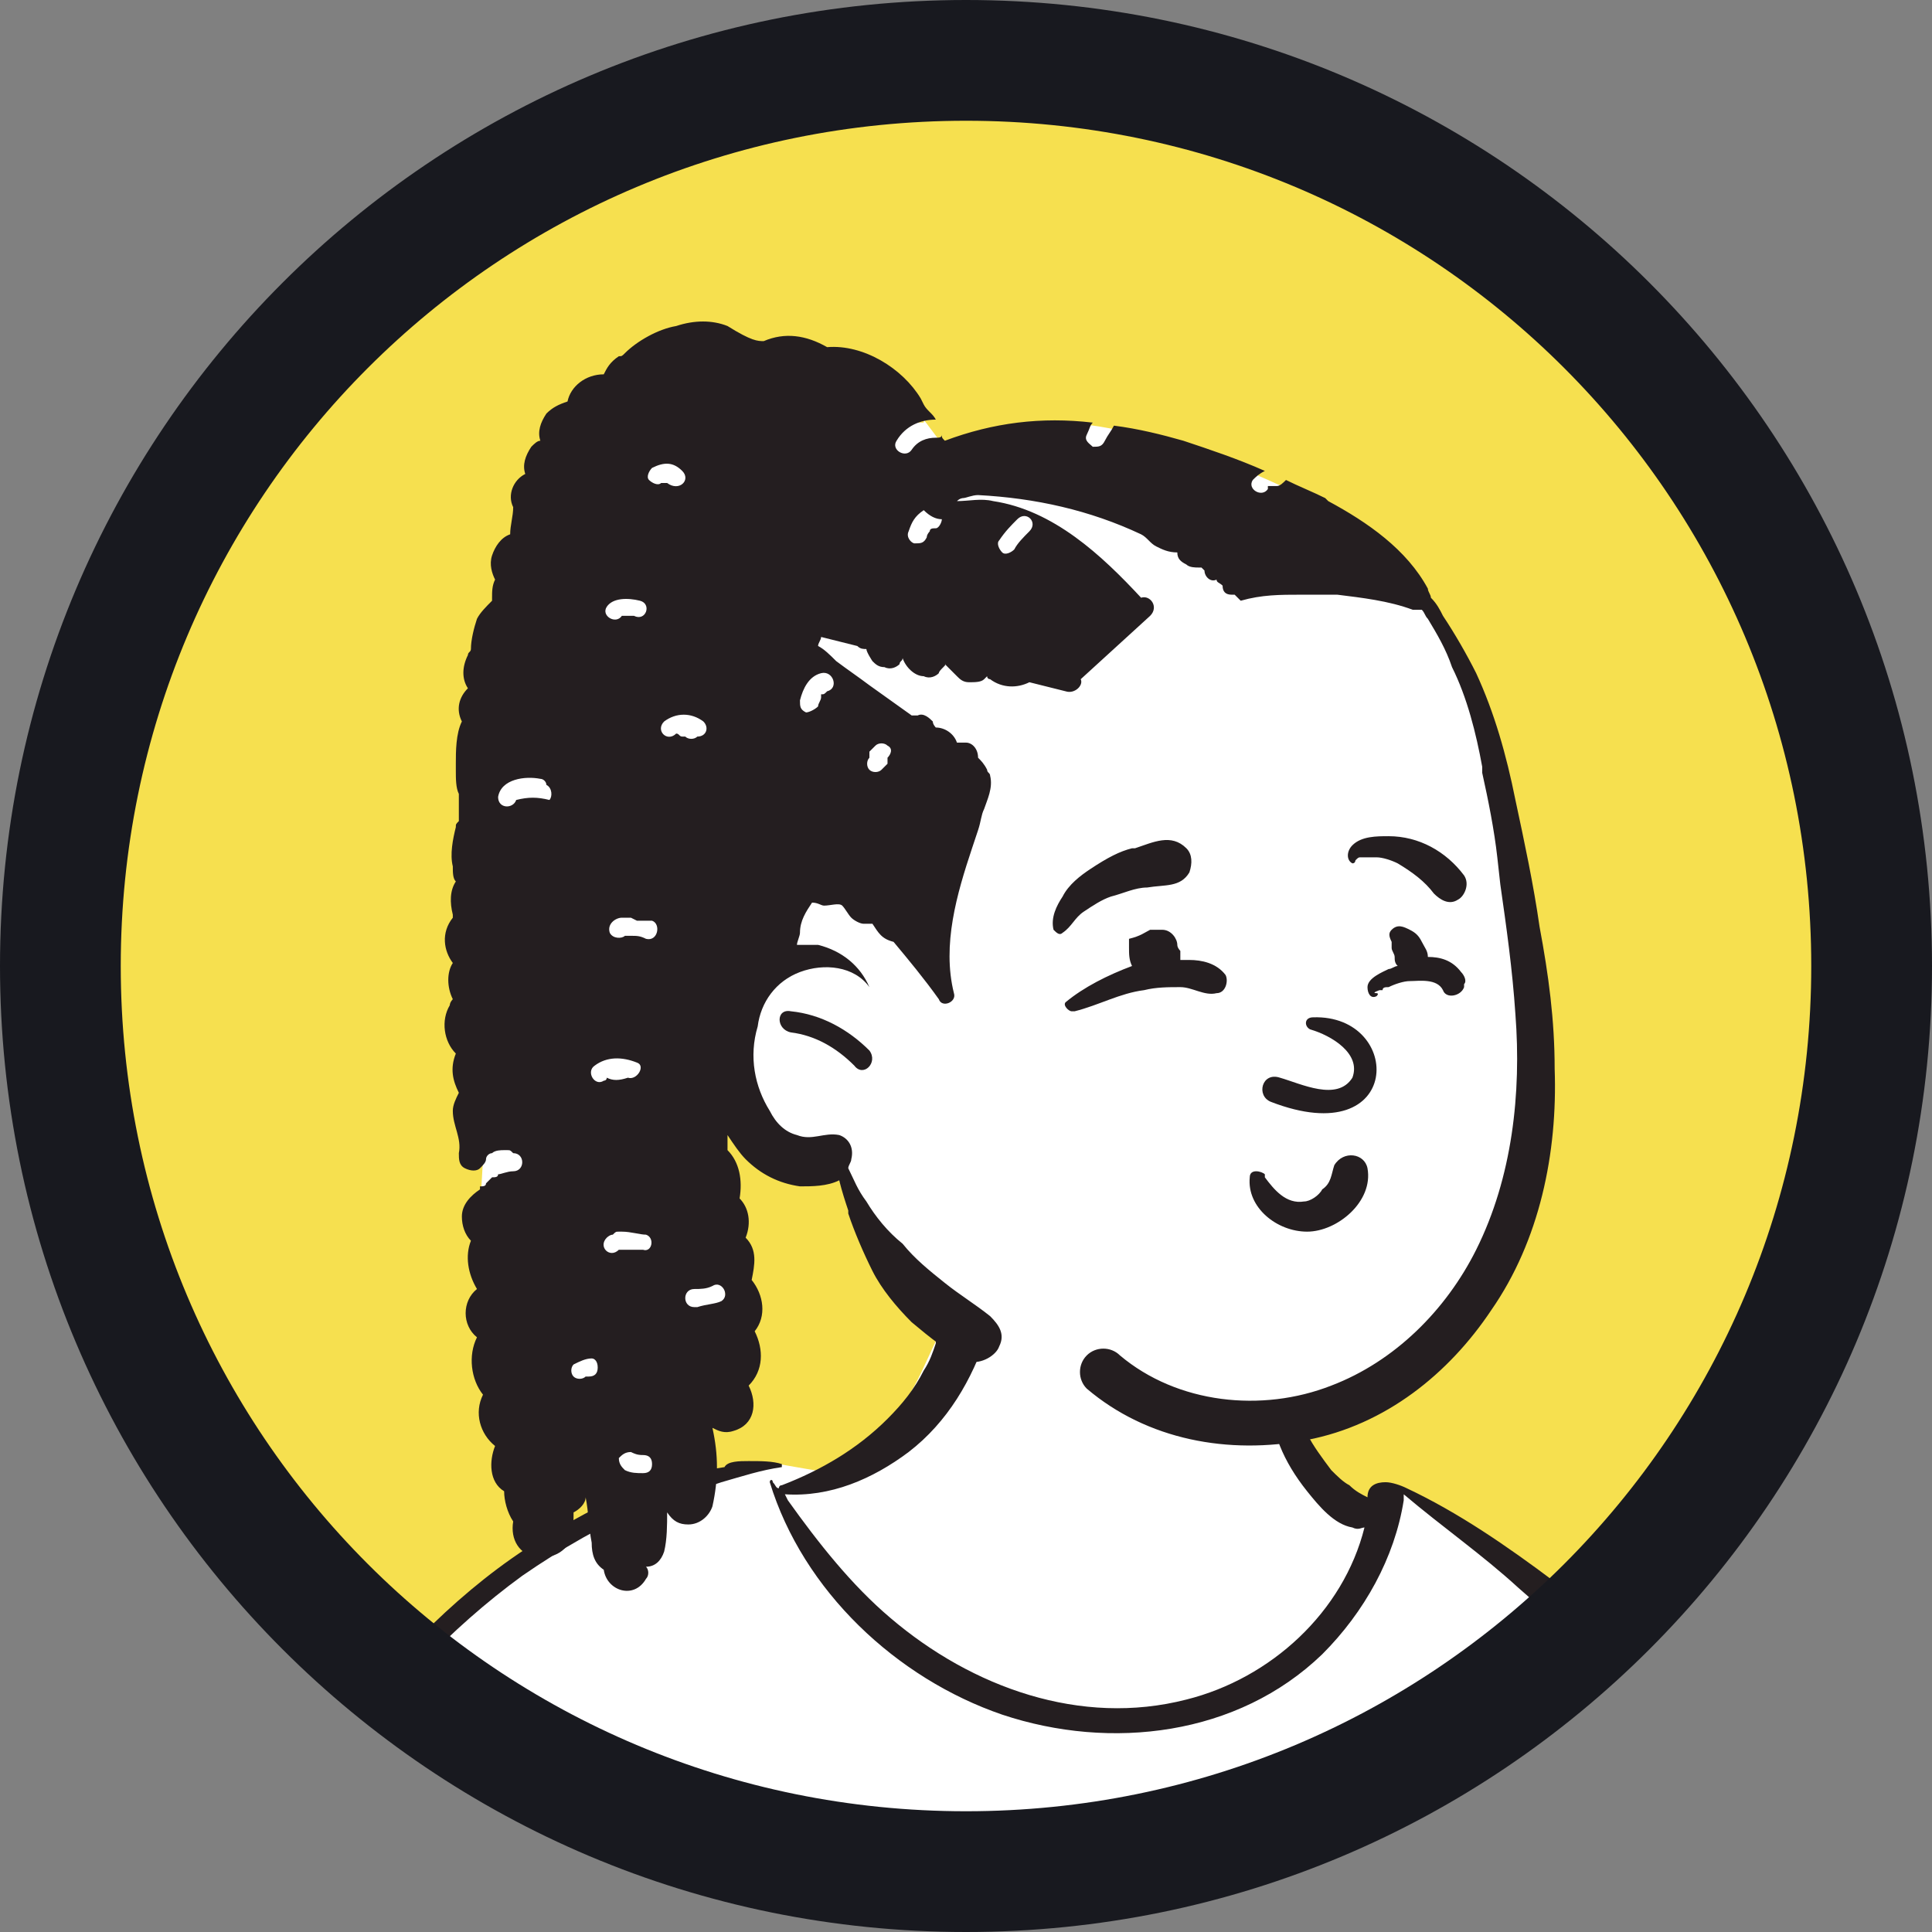 <?xml version="1.0" encoding="utf-8"?>
<!-- Generator: Adobe Illustrator 23.0.1, SVG Export Plug-In . SVG Version: 6.00 Build 0)  -->
<svg version="1.1" id="圖層_1" xmlns="http://www.w3.org/2000/svg" xmlns:xlink="http://www.w3.org/1999/xlink" x="0px" y="0px"
	 viewBox="0 0 64 64" style="enable-background:new 0 0 64 64;" xml:space="preserve">
<rect x="0" y="0" width="64" height="64" fill="#808080" stroke="none"/>
<style type="text/css">
	.st0{clip-path:url(#SVGID_2_);}
	.st1{fill:#F6E04F;}
	.st2{fill-rule:evenodd;clip-rule:evenodd;fill:#FFFFFF;}
	.st3{fill-rule:evenodd;clip-rule:evenodd;fill:#241E20;}
	.st4{fill:#18191F;}
</style>
<g>
	<defs>
		<circle id="SVGID_1_" cx="32" cy="32" r="30"/>
	</defs>
	<clipPath id="SVGID_2_">
		<use xlink:href="#SVGID_1_"  style="overflow:visible;"/>
	</clipPath>
	<g class="st0">
		<path class="st1" d="M2,32C2,15.4,15.4,2,32,2s30,13.4,30,30S48.6,62,32,62S2,48.6,2,32z"/>
		<path class="st2" d="M60.1,84.9c-0.3-1.7-0.6-3.4-0.8-5.1c-0.1-0.8-0.2-1.6-0.3-2.4c-0.1-0.6-0.2-1.2,0.2-1.6c0.5-0.6,1-1.1,1.1-2
			c0.1-0.8-0.2-1.7-0.4-2.4c-0.4-1.6-0.8-3.2-1.3-4.8c-0.5-1.6-1-3.2-1.6-4.8c-0.5-1.5-1-3-1.7-4.4c-1.3-2.7-3.4-4.7-6.1-6.1
			c-0.7-0.3-2-1.5-2.7-1.8c-0.6-0.2-0.6,0.5-1.3,0.2c-0.5-0.2-1-0.5-1.2-1c-0.3-0.5-1.1-1.3-1.2-1.9c-0.2-1.3,0-2.4-0.9-3.4
			c-0.8-0.9-1.9-1.5-3.1-1.8c-2.5-0.7-5.9-0.2-7.4,2.1c-0.7,1.1-1,2.5-2,3.4c-0.9,0.8-0.7,1.3-1.8,1.7c-0.1,0-1.8-0.3-1.8-0.3
			c-1.2-0.3-2.4,0.5-3.5,0.9c-1.7,0.6-3.2,1.4-4.7,2.4c-3,2-5.5,4.5-7.6,7.4c-2.1,2.9-3.8,6.1-4.9,9.5c-0.3,0.8-0.5,1.7-0.8,2.5
			c-0.1,0.5-0.3,1-0.1,1.4c0.1,0.4,0.4,0.7,0.7,0.9c0.4,0.3,1.3,0.5,1.3,1.2c0,0.5-0.2,1-0.3,1.5c-0.1,0.6-0.2,1.2-0.3,1.7
			c-0.4,2.6-0.6,5.3-0.8,7.9c-0.1,2.6-0.2,5.3,0,7.9c0,0.2,0.1,0.3,0.1,0.5c-0.1,0-0.1,0.2,0,0.2c0.1,0,0.1,0,0.2,0
			c0.1,0.1,0.3,0.2,0.5,0.2c0.1,0,0.3,0,0.4,0c1.4,0.3,2.9,0.6,4.3,0.8c1.8,0.3,3.5,0.5,5.3,0.6c3.7,0.4,7.3,0.2,11,0
			c3.7-0.2,7.3-0.2,11-0.1c3.7,0.1,7.3,0.3,11,0.3c4.1,0.1,8.2,0,12.3-0.4c0.6,0,0.9-0.5,0.8-1C61.5,91.6,60.7,88.3,60.1,84.9z"/>
		<path class="st3" d="M24.8,48.4c0.4,0,0.8,0,1.1,0.1c0,0,0,0.1,0,0.1c-0.7,0.1-1.3,0.3-2,0.5l-0.3,0.1c-0.7,0.2-1.5,0.5-2.2,0.7
			c-1.4,0.6-2.8,1.4-4.1,2.3C12.5,55.7,9,61.1,6.8,66.6c-0.6,1.5-1.1,3-1.5,4.6C5.2,71.6,5.1,72,5,72.3c0,0.1-0.1,0.4-0.1,0.5
			C4.9,73,5.2,73,5.3,73.1l0.3,0.2c0.7,0.3,1.8,0.9,1.9,1l0.2,0.1c2.8,1.4,5.8,2.6,9,2.6l0-0.3c0.1-1.5,0.3-3,0.7-4.5
			c0-0.1,0.1-0.1,0.1,0c0.2,1.7,0.2,3.5,0.1,5.2c-0.1,3.1-0.3,6.1-0.5,9.2c-0.1,1.5-0.2,3.1-0.3,4.6c-0.1,1.5-0.1,3.1-0.3,4.6
			c0,0.3-0.4,0.5-0.7,0.5c-0.3,0-0.6-0.3-0.6-0.7c0-0.9,0.1-1.8,0.2-2.7c0.1-0.8,0.1-1.7,0.2-2.5c0.2-3.1,0.5-6.1,0.8-9.2
			c0.1-1.1,0.2-2.2,0.3-3.3c-3.4-0.1-6.5-1.4-9.5-2.8c0,1-0.1,2-0.3,3c-0.3,2.7-0.5,5.5-0.7,8.2c-0.1,1.4-0.2,2.8-0.2,4.2
			c0,0.7-0.1,1.4-0.1,2.1c0,0.2,0,0.5,0,0.7l0,0.5c0,0.3,0,0.6-0.3,0.9c-0.3,0.2-0.7,0.3-0.9,0c-0.4-0.3-0.3-0.8-0.3-1.3
			c0-0.4,0-0.8,0-1.2c0-0.8,0.1-1.6,0.1-2.3c0.1-2.7,0.4-5.5,0.8-8.2l0.1-1c0.3-1.9,0.6-3.9,1.2-5.8c-0.2-0.1-0.5-0.2-0.7-0.3
			c-0.4-0.2-0.8-0.4-1.2-0.6c-0.3-0.2-0.6-0.4-0.7-0.8c-0.1-0.4,0.1-0.9,0.2-1.3l0,0c0.1-0.4,0.2-0.8,0.3-1.2c0.5-1.6,1-3.2,1.7-4.8
			c1.3-3.1,3-6.1,5.1-8.7c1.9-2.4,4-4.6,6.6-6.2c1.3-0.8,2.6-1.5,4-1.9c0.7-0.2,1.4-0.4,2.1-0.5C24.1,48.4,24.5,48.4,24.8,48.4z
			 M31.6,43.5c0.5-0.5,1.3,0,1.1,0.7c-0.5,1.5-1.3,2.9-2.6,3.9c-1.2,0.9-2.6,1.5-4.1,1.4c0,0,0,0,0,0l0.1,0.2c1,1.4,2.1,2.8,3.4,3.9
			c2.7,2.3,6.3,3.6,9.8,2.7c2.8-0.7,5.2-2.9,5.9-5.7c-0.1,0-0.2,0.1-0.4,0c-0.6-0.1-1.1-0.7-1.5-1.2c-0.4-0.5-0.7-1-0.9-1.5
			c-0.4-1-0.6-2.4,0-3.4c0.1-0.1,0.2-0.1,0.2,0.1l0,0.2c0.1,0.9,0.2,1.9,0.7,2.7c0.2,0.4,0.5,0.8,0.8,1.2c0.2,0.2,0.4,0.4,0.6,0.5
			c0.2,0.2,0.4,0.3,0.6,0.4l0,0l0,0c0-0.4,0.3-0.5,0.6-0.5c0.2,0,0.5,0.1,0.7,0.2l0,0c1.7,0.8,3.3,1.9,4.9,3.1
			c3.1,2.5,5.5,5.8,6.6,9.6c0.6,1.9,0.9,3.8,1.2,5.8l0.2,1.2c0.3,1.8,0.7,3.6,1.4,5.3c0.2,0.4,0,0.8-0.4,1c-0.6,0.2-1.1,0.4-1.7,0.6
			c0.3,1.2,0.4,2.4,0.7,3.6c0.4,2.5,1,5.1,1.4,7.6c0.2,1.3,0.5,2.6,0.7,3.9c0.1,0.6,0.2,1.3,0.3,1.9c0.1,0.3,0.1,0.7,0.2,1l0,0.1
			c0,0.2,0.1,0.4,0,0.5c-0.1,0.2-0.2,0.3-0.4,0.5c-0.1,0.1-0.3,0.1-0.4,0.1l0,0c-0.3-0.1-0.5-0.2-0.5-0.5c-0.1-0.2-0.1-0.4-0.1-0.6
			c-0.1-0.4-0.1-0.7-0.2-1.1c-0.1-0.7-0.3-1.4-0.4-2.2L60,90c-0.4-2.3-0.8-4.7-1-7c-0.1-1-0.2-2.1-0.3-3.1L58.7,79
			c-0.1-1-0.2-2-0.2-3l-0.3,0.1l-1.6,0.6c-0.4,0.1-0.9,0.4-1.4,0.4c-0.2,0-0.4-0.1-0.5-0.2c0.2,2.1,0.4,4.3,0.6,6.4
			c0.2,1.9,0.5,3.9,0.9,5.8c0.2,1,0.3,1.9,0.5,2.9c0.1,0.5,0.2,0.9,0.3,1.4c0,0.2,0.1,0.5,0.1,0.7c0,0.3,0,0.4-0.2,0.7
			c-0.1,0.2-0.4,0.3-0.6,0.2c-0.3-0.2-0.4-0.3-0.5-0.6c-0.1-0.3-0.1-0.6-0.2-0.9c-0.1-0.5-0.2-1-0.3-1.6c-0.2-1.1-0.4-2.2-0.5-3.3
			c-0.6-3.9-1-7.8-1.1-11.7c-0.1-1.9-0.1-3.9-0.1-5.8c0-1,0-2,0.1-3c0.1-1,0.2-2,0.4-3c0,0,0.1,0,0.1,0c0.1,1.1,0.2,2.2,0.2,3.3
			c0,1.1,0.1,2.1,0.1,3.2c0,1.4,0.1,2.8,0.2,4.2c0.2-0.2,0.4-0.3,0.6-0.2c0.3-0.1,0.7-0.3,1.1-0.4l1.2-0.4c0.7-0.2,1.3-0.4,2-0.6
			c-0.6-2-1-4-1.3-6L58,67.2c-0.3-1.8-0.6-3.6-1.2-5.4c-0.6-1.8-1.4-3.5-2.6-5.1c-1.1-1.5-2.5-2.9-3.9-4.1c-1.2-1.1-2.5-2-3.8-3.1
			c0,0.1,0,0.1,0,0.2c-0.3,1.9-1.3,3.7-2.7,5.1c-2.8,2.7-7,3.2-10.6,2c-3.5-1.2-6.6-4.1-7.7-7.7c0-0.1,0.1-0.1,0.1,0
			c0.1,0.1,0.1,0.2,0.2,0.2c0,0,0-0.1,0.1-0.1c1.3-0.5,2.5-1.2,3.5-2.2c0.5-0.5,0.9-1,1.2-1.6c0.2-0.3,0.3-0.6,0.4-0.9l0-0.1
			C31.2,44.2,31.3,43.8,31.6,43.5z"/>
		<path class="st2" d="M30.6,13.9l0.6,0.8c-0.4,0.3-0.7,0.5-1,0.8l0,0c1.5-1,3.1-1.5,4.8-1.5c3.4,0,10.2,2.9,11.8,5
			c0.8,1,2.2,4.2,2.9,7.7c0.6,2.8,1.5,10.7,0.6,13.6c-1.1,3.8-4.9,7.3-8.7,7.3c-3.9,0-9.8-2.8-14.1-8.9c-0.2-0.3-2.4-0.6-4-1.6
			l0.4,4.6l0.3,2.7l-0.1,0.2c-1.1,3.1-2,4.7-2.7,4.8c-0.7,0.1-2.1-1-4.2-3.4l-0.3-1.1c-0.7-2.9-1-4.4-1-4.6l0,0c0-0.5,0.2-3.2,0.2-4
			l0-11.1c2.3-7.5,4.4-11.2,6.4-11.2H30.6z"/>
		<path class="st3" d="M25.3,11.3c0.7-0.3,1.4-0.2,2.1,0.2c1.2-0.1,2.5,0.7,3.1,1.7c0,0,0,0,0,0l0.1,0.2c0.1,0.2,0.3,0.3,0.4,0.5
			c-0.5,0-1,0.2-1.3,0.7c-0.2,0.3,0.3,0.6,0.5,0.3l0,0c0.2-0.3,0.5-0.4,0.8-0.4c0.1,0,0.2,0,0.2-0.1c0,0.1,0,0.1,0.1,0.2
			c1.6-0.6,3.2-0.8,4.9-0.6c-0.1,0.1-0.1,0.2-0.2,0.4c-0.1,0.2,0.1,0.3,0.2,0.4c0.2,0,0.3,0,0.4-0.2l0,0c0.1-0.2,0.2-0.3,0.3-0.5
			c0.8,0.1,1.6,0.3,2.3,0.5c0.9,0.3,1.8,0.6,2.7,1c-0.2,0.1-0.3,0.2-0.4,0.3c-0.2,0.3,0.3,0.6,0.5,0.3l0,0c0,0,0-0.1,0-0.1l0,0l0,0
			l0,0l0,0c0,0,0,0,0.1,0c0.1,0,0.1,0,0.2,0c0.1,0,0.2-0.1,0.3-0.2c0.4,0.2,0.9,0.4,1.3,0.6l0.1,0.1c1.3,0.7,2.6,1.6,3.3,2.9
			c0,0.1,0.1,0.2,0.1,0.3c0.2,0.2,0.3,0.4,0.4,0.6c0.4,0.6,0.8,1.3,1.1,1.9c0.6,1.3,1,2.7,1.3,4.2c0.3,1.4,0.6,2.8,0.8,4.2
			c0.3,1.6,0.5,3.1,0.5,4.7c0.1,2.8-0.5,5.7-2.1,8c-1.4,2.1-3.5,3.8-6.1,4.3c-2.6,0.5-5.3,0-7.3-1.7c-0.3-0.3-0.3-0.8,0-1.1
			c0.3-0.3,0.8-0.3,1.1,0c1.9,1.6,4.7,1.9,7,1c2.1-0.8,3.8-2.5,4.8-4.5c1.2-2.4,1.5-5.2,1.3-7.8c-0.1-1.5-0.3-2.9-0.5-4.3l-0.1-0.9
			c-0.1-0.9-0.3-1.9-0.5-2.8l0-0.2c-0.2-1.1-0.5-2.3-1-3.3c-0.2-0.6-0.5-1.1-0.8-1.6c-0.1-0.1-0.1-0.2-0.2-0.3c-0.1,0-0.2,0-0.3,0
			c-0.8-0.3-1.7-0.4-2.5-0.5c-0.4,0-0.8,0-1.2,0c-0.7,0-1.3,0-2,0.2c-0.1-0.1-0.1-0.1-0.2-0.2c0,0,0,0-0.1,0c-0.2,0-0.3-0.1-0.3-0.3
			c0,0,0,0,0,0c-0.1-0.1-0.2-0.1-0.2-0.2c-0.2,0.1-0.4-0.1-0.4-0.3c0,0-0.1-0.1-0.1-0.1c0,0-0.1,0-0.1,0c-0.1,0-0.3,0-0.4-0.1
			c-0.2-0.1-0.3-0.2-0.3-0.4c-0.3,0-0.5-0.1-0.7-0.2c-0.2-0.1-0.3-0.3-0.5-0.4c-1.7-0.8-3.5-1.2-5.4-1.3c-0.2,0-0.4,0.1-0.5,0.1
			c0,0-0.1,0-0.2,0.1c0.4,0,0.8-0.1,1.2,0c2,0.3,3.6,1.8,4.9,3.2c0.3-0.1,0.6,0.3,0.3,0.6l-2.3,2.1c0.1,0.2-0.2,0.5-0.5,0.4
			c-0.4-0.1-0.8-0.2-1.2-0.3c-0.4,0.2-0.9,0.2-1.3-0.1c0,0-0.1,0-0.1-0.1c0,0-0.1,0.1-0.1,0.1c-0.1,0.1-0.3,0.1-0.5,0.1
			c-0.2,0-0.3-0.1-0.4-0.2c-0.1-0.1-0.3-0.3-0.4-0.4l0,0c0.1,0-0.2,0.2-0.2,0.3c-0.1,0.1-0.3,0.2-0.5,0.1c-0.3,0-0.6-0.3-0.7-0.6
			l0,0l0,0l0,0c0,0,0,0,0,0c0,0.1-0.1,0.1-0.1,0.2c-0.1,0.1-0.3,0.2-0.5,0.1c-0.2,0-0.3-0.1-0.4-0.2l0,0c0,0-0.2-0.3-0.2-0.4l0,0
			l0,0c-0.1,0-0.2,0-0.3-0.1c-0.4-0.1-0.8-0.2-1.2-0.3c0,0.1-0.1,0.2-0.1,0.3c0.2,0.1,0.4,0.3,0.6,0.5c0.4,0.3,0.7,0.5,1.1,0.8
			l1.4,1l0.2,0c0.2-0.1,0.4,0.1,0.5,0.2l0,0c0,0.1,0.1,0.2,0.1,0.2c0.3,0,0.6,0.2,0.7,0.5c0.1,0,0.2,0,0.3,0c0.2,0,0.4,0.2,0.4,0.5
			l0,0l0,0c0.1,0.1,0.2,0.2,0.3,0.4c0,0.1,0.1,0.1,0.1,0.2c0.1,0.4-0.1,0.8-0.2,1.1l0,0c-0.1,0.2-0.1,0.4-0.2,0.7l-0.2,0.6
			c-0.5,1.5-1,3.2-0.6,4.8c0.1,0.3-0.4,0.5-0.5,0.2c-0.5-0.7-1-1.3-1.5-1.9l0,0c-0.4-0.1-0.5-0.3-0.7-0.6c-0.1,0-0.2,0-0.3,0
			c-0.1,0-0.3-0.1-0.4-0.2c-0.1-0.1-0.2-0.3-0.3-0.4c-0.1-0.1-0.4,0-0.6,0c-0.1,0-0.2-0.1-0.4-0.1c-0.2,0.3-0.4,0.6-0.4,1
			c0,0.1-0.1,0.3-0.1,0.4c0.2,0,0.4,0,0.7,0c0.8,0.2,1.4,0.7,1.7,1.4c0,0,0,0.1,0,0c-0.5-0.7-1.5-0.8-2.3-0.5
			c-0.8,0.3-1.3,1-1.4,1.8C24.8,35,25,36,25.5,36.8c0.2,0.4,0.5,0.7,0.9,0.8c0.5,0.2,0.9-0.1,1.4,0c0.3,0.1,0.5,0.4,0.4,0.8
			c0,0.1-0.1,0.2-0.1,0.3c0.2,0.4,0.3,0.7,0.6,1.1c0.3,0.5,0.7,1,1.2,1.4c0.4,0.5,0.9,0.9,1.4,1.3c0.5,0.4,1,0.7,1.5,1.1
			c0.3,0.3,0.5,0.6,0.3,1c-0.1,0.3-0.6,0.6-1,0.5c-0.7-0.3-1.3-0.8-1.9-1.3c-0.5-0.5-1-1.1-1.3-1.7c-0.3-0.6-0.6-1.3-0.8-1.9l0-0.1
			c-0.1-0.3-0.2-0.6-0.3-1c-0.4,0.2-0.9,0.2-1.3,0.2c-0.7-0.1-1.3-0.4-1.8-0.9c-0.2-0.2-0.4-0.5-0.6-0.8c0,0.2,0,0.3,0,0.5
			c0.4,0.4,0.5,1,0.4,1.6c0.3,0.3,0.4,0.8,0.2,1.3c0.4,0.4,0.3,0.9,0.2,1.4c0.4,0.5,0.5,1.2,0.1,1.7l0,0c0.3,0.6,0.3,1.3-0.2,1.8
			c0.3,0.6,0.2,1.3-0.5,1.5c-0.3,0.1-0.5,0-0.7-0.1c0.2,0.9,0.2,1.7,0,2.6c-0.1,0.3-0.4,0.6-0.8,0.6c-0.3,0-0.5-0.1-0.7-0.4
			c0,0.4,0,0.9-0.1,1.3c-0.1,0.3-0.3,0.5-0.6,0.5c0.1,0.1,0.1,0.3,0,0.4c-0.4,0.7-1.3,0.4-1.4-0.3c-0.3-0.2-0.4-0.5-0.4-0.9
			c-0.1-0.5-0.1-1-0.2-1.5l0,0l0,0l0,0c0,0.2-0.2,0.4-0.4,0.5c0,0.4,0,0.9-0.3,1.2c-0.2,0.2-0.5,0.3-0.8,0.3c0,0,0,0-0.1,0
			c-0.6-0.1-0.9-0.6-0.8-1.2c-0.2-0.3-0.3-0.7-0.3-1c-0.5-0.3-0.5-1-0.3-1.5c-0.5-0.4-0.7-1.1-0.4-1.7c-0.4-0.5-0.5-1.3-0.2-1.9
			c-0.5-0.4-0.5-1.2,0-1.6c-0.3-0.5-0.4-1.1-0.2-1.6c-0.2-0.2-0.3-0.5-0.3-0.8c0-0.4,0.3-0.7,0.6-0.9l0-0.1c0.1,0,0.2,0,0.2-0.1
			c0.1-0.1,0.1-0.1,0.2-0.2c0.1,0,0.2,0,0.2-0.1c0.1,0,0.3-0.1,0.5-0.1c0.4,0,0.4-0.6,0-0.6c-0.1-0.1-0.1-0.1-0.2-0.1l-0.1,0
			c-0.1,0-0.3,0-0.4,0.1c-0.1,0-0.2,0.1-0.2,0.2c0,0.1-0.1,0.2-0.2,0.3c-0.1,0.1-0.3,0.1-0.5,0c-0.2-0.1-0.2-0.3-0.2-0.5
			c0.1-0.5-0.2-0.9-0.2-1.4c0-0.2,0.1-0.4,0.2-0.6c-0.2-0.4-0.3-0.8-0.1-1.3c-0.4-0.4-0.5-1.1-0.2-1.6c0,0,0,0,0,0
			c0-0.1,0.1-0.2,0.1-0.2c-0.2-0.4-0.2-0.9,0-1.2c-0.3-0.4-0.4-1,0-1.5c0,0,0-0.1,0-0.1c-0.1-0.4-0.1-0.8,0.1-1.1
			c-0.1-0.1-0.1-0.3-0.1-0.5c-0.1-0.4,0-0.9,0.1-1.3c0-0.1,0-0.1,0.1-0.2c0-0.3,0-0.6,0-0.9c-0.1-0.2-0.1-0.5-0.1-0.8l0-0.2
			c0-0.4,0-1,0.2-1.4c-0.2-0.4-0.1-0.8,0.2-1.1c-0.2-0.3-0.2-0.7,0-1.1c0-0.1,0.1-0.1,0.1-0.2c0-0.3,0.1-0.7,0.2-1
			c0.1-0.2,0.3-0.4,0.5-0.6c0,0,0-0.1,0-0.1c0-0.2,0-0.4,0.1-0.6c-0.1-0.2-0.2-0.5-0.1-0.8c0.1-0.3,0.3-0.6,0.6-0.7
			c0-0.3,0.1-0.6,0.1-0.9c-0.2-0.4,0-0.9,0.4-1.1c-0.1-0.3,0-0.6,0.2-0.9c0.1-0.1,0.2-0.2,0.3-0.2c-0.1-0.3,0-0.6,0.2-0.9
			c0.2-0.2,0.4-0.3,0.7-0.4c0.1-0.5,0.6-0.9,1.2-0.9c0.1-0.2,0.2-0.4,0.5-0.6c0.1,0,0.1,0,0.2-0.1c0.4-0.4,1.1-0.8,1.7-0.9
			c0.6-0.2,1.2-0.2,1.7,0l0,0l0,0C24.9,11.3,25.1,11.3,25.3,11.3z M20.9,48.1c-0.2,0-0.3,0.1-0.4,0.2c0,0.2,0.1,0.3,0.2,0.4
			c0.2,0.1,0.4,0.1,0.6,0.1c0.2,0,0.3-0.1,0.3-0.3c0-0.2-0.1-0.3-0.3-0.3C21.2,48.2,21.1,48.2,20.9,48.1z M19.6,45
			c-0.2,0-0.4,0.1-0.6,0.2c-0.1,0.1-0.1,0.3,0,0.4c0.1,0.1,0.3,0.1,0.4,0l0,0c0,0,0,0,0,0c0,0,0,0,0,0l0,0c0,0,0,0,0,0l0,0l0,0l0,0
			c0,0,0.1,0,0.1,0c0.2,0,0.3-0.1,0.3-0.3C19.8,45.1,19.7,45,19.6,45z M23.9,43.1c0.3-0.2,0-0.7-0.3-0.5l0,0
			c-0.2,0.1-0.4,0.1-0.6,0.1c-0.4,0-0.4,0.6,0,0.6l0.1,0C23.4,43.2,23.7,43.2,23.9,43.1z M21.4,40.9c-0.2,0-0.5-0.1-0.8-0.1l0,0
			h-0.1c-0.1,0-0.1,0-0.2,0.1c-0.1,0-0.2,0.1-0.2,0.1c-0.3,0.3,0.1,0.7,0.4,0.4c0,0,0,0,0.1,0l0,0h0.3c0,0,0.1,0,0.1,0
			c0.1,0,0.2,0,0.3,0C21.6,41.5,21.7,41,21.4,40.9z M21.1,35.2c-0.5-0.2-1-0.2-1.4,0.1c-0.3,0.2,0,0.7,0.3,0.5l0,0
			c0,0,0.1,0,0.1-0.1c0.2,0.1,0.4,0.1,0.7,0l0,0l0,0C21.1,35.8,21.4,35.3,21.1,35.2z M26.2,34.2c-0.5-0.1-0.5-0.8,0-0.7
			c1,0.1,1.9,0.6,2.6,1.3c0.3,0.4-0.2,0.9-0.5,0.5l0,0C27.7,34.7,27,34.3,26.2,34.2z M20.9,30.4c-0.1,0-0.2,0-0.3,0
			c-0.2,0-0.5,0.2-0.4,0.5c0.1,0.2,0.4,0.2,0.5,0.1c0.1,0,0.1,0,0.2,0c0.2,0,0.3,0,0.5,0.1c0.4,0.1,0.5-0.5,0.2-0.6l-0.2,0
			c-0.1,0-0.1,0-0.2,0c0,0-0.1,0-0.1,0L20.9,30.4L20.9,30.4z M17.9,25.8L17.9,25.8c-0.5-0.1-1.3,0-1.4,0.6c0,0.4,0.5,0.4,0.6,0.1
			c0.4-0.1,0.7-0.1,1.1,0c0.1-0.1,0.1-0.4-0.1-0.5C18.1,25.9,18,25.8,17.9,25.8z M29.4,24.7c-0.1-0.1-0.3-0.1-0.4,0
			c-0.1,0.1-0.1,0.1-0.2,0.2l0,0.1c0,0,0,0,0,0c0,0,0,0,0,0.1l0,0c0,0,0,0,0,0c-0.1,0.1-0.1,0.3,0,0.4c0.1,0.1,0.3,0.1,0.4,0
			c0.1-0.1,0.1-0.1,0.2-0.2l0-0.1c0,0,0,0,0,0c0,0,0,0,0-0.1l0,0c0,0,0,0,0,0C29.5,25,29.6,24.8,29.4,24.7z M23.3,23.9
			c-0.4-0.3-0.9-0.3-1.3,0c-0.3,0.3,0.1,0.7,0.4,0.4l0,0c0,0,0,0,0,0c0.1,0,0.1,0.1,0.2,0.1c0,0,0,0,0.1,0l0,0l0,0l0,0l0,0
			c0,0,0.1,0,0,0c0,0,0,0,0,0l0,0c0.1,0.1,0.3,0.1,0.4,0C23.4,24.4,23.5,24.1,23.3,23.9z M27.4,22.9L27.4,22.9
			c0.4-0.1,0.2-0.7-0.2-0.6c-0.4,0.1-0.6,0.5-0.7,0.9c0,0.2,0,0.3,0.2,0.4c0.1,0,0.3-0.1,0.4-0.2c0-0.1,0.1-0.2,0.1-0.3l0-0.1
			C27.3,23,27.3,23,27.4,22.9C27.4,23,27.4,22.9,27.4,22.9z M21.2,19.9L21.2,19.9c-0.4-0.1-0.9-0.1-1.1,0.2
			c-0.2,0.3,0.3,0.6,0.5,0.3c0,0,0,0,0,0l0,0l0.1,0c0.1,0,0.2,0,0.3,0C21.4,20.6,21.6,20,21.2,19.9z M34.1,17.6
			c0.3-0.3-0.1-0.7-0.4-0.4c-0.2,0.2-0.4,0.4-0.6,0.7c-0.1,0.1,0,0.3,0.1,0.4c0.1,0.1,0.3,0,0.4-0.1C33.7,18,33.9,17.8,34.1,17.6z
			 M30.6,16.9c-0.3,0.2-0.4,0.4-0.5,0.7C30,17.8,30.2,18,30.3,18c0.2,0,0.3,0,0.4-0.2l0,0c0-0.1,0.1-0.2,0.1-0.2
			c0-0.1,0.1-0.1,0.2-0.1c0.1,0,0.2-0.2,0.2-0.3C31,17.2,30.8,17.1,30.6,16.9z M22.6,15.6c-0.3-0.3-0.6-0.3-1-0.1
			c-0.1,0.1-0.2,0.3-0.1,0.4c0.1,0.1,0.3,0.2,0.4,0.1c0,0,0,0,0.1,0c0,0,0.1,0,0.1,0l0,0c0,0,0,0,0,0c0,0,0,0,0,0l0,0c0,0,0,0,0,0
			l0,0C22.5,16.3,22.9,15.9,22.6,15.6z"/>
		<path class="st3" d="M44.2,38.6c0.3-0.5,1-0.4,1.1,0.1c0.2,1.1-1,2.1-2,2.1c-1,0-2-0.8-1.9-1.8c0-0.3,0.4-0.2,0.5-0.1l0,0.1
			c0.3,0.4,0.7,0.9,1.3,0.8c0.2,0,0.5-0.2,0.6-0.4C44.1,39.2,44.1,38.9,44.2,38.6z M38.1,30.8c0.1,0,0.3,0,0.4,0
			c0.3,0,0.5,0.3,0.5,0.5c0,0,0,0,0,0.1l0,0l0-0.1c0,0.1,0.1,0.2,0.1,0.2c0,0.1,0,0.2,0,0.3c0.1,0,0.2,0,0.2,0l0.1,0
			c0.4,0,0.9,0.1,1.2,0.5c0.1,0.2,0,0.6-0.3,0.6c-0.4,0.1-0.8-0.2-1.2-0.2c-0.4,0-0.8,0-1.2,0.1c-0.8,0.1-1.5,0.5-2.3,0.7l-0.1,0
			l0,0c-0.1,0-0.3-0.2-0.2-0.3c0.6-0.5,1.4-0.9,2.2-1.2c-0.1-0.2-0.1-0.4-0.1-0.6c0,0,0-0.1,0-0.1l0-0.1c0,0,0-0.1,0-0.1l0,0l0,0
			C37.8,31,37.9,30.9,38.1,30.8z M46.1,30.8c0.2-0.2,0.4-0.1,0.6,0l0,0c0.2,0.1,0.3,0.2,0.4,0.4c0.1,0.2,0.2,0.3,0.2,0.5
			c0.4,0,0.8,0.1,1.1,0.5c0.1,0.1,0.2,0.3,0.1,0.4l0,0.1c-0.1,0.3-0.6,0.4-0.7,0.1l0,0c-0.2-0.4-0.8-0.3-1.1-0.3
			c-0.2,0-0.5,0.1-0.7,0.2c-0.1,0-0.2,0-0.2,0.1l-0.1,0c0,0-0.3,0.1-0.1,0.1c0,0,0.1,0,0,0.1c-0.2,0.1-0.3-0.1-0.3-0.3
			c0-0.3,0.5-0.5,0.7-0.6l0,0c0.1,0,0.2-0.1,0.3-0.1c-0.1-0.1-0.1-0.2-0.1-0.3c0-0.1-0.1-0.2-0.1-0.3c0,0,0-0.1,0-0.1l0,0
			c0,0,0-0.1,0-0.1l0,0h0C46,31,46,30.9,46.1,30.8z M43.4,34.1c0.7,0.2,1.7,0.8,1.4,1.6c-0.5,0.8-1.7,0.2-2.4,0
			c-0.6-0.2-0.8,0.6-0.3,0.8c4.4,1.7,4.4-2.9,1.4-2.8C43.2,33.7,43.2,34,43.4,34.1z M37.5,28.1l0.1,0c0.6-0.2,1.2-0.5,1.7,0
			c0.2,0.2,0.2,0.5,0.1,0.8c-0.3,0.5-0.8,0.4-1.4,0.5c-0.4,0-0.8,0.2-1.2,0.3c-0.3,0.1-0.6,0.3-0.9,0.5c-0.3,0.2-0.4,0.5-0.7,0.7
			c-0.1,0.1-0.2,0-0.3-0.1c-0.1-0.4,0.1-0.8,0.3-1.1c0.2-0.4,0.6-0.7,0.9-0.9C36.7,28.4,37.1,28.2,37.5,28.1z M46,27.7
			c1,0,1.9,0.5,2.5,1.3c0.2,0.3,0,0.7-0.2,0.8c-0.3,0.2-0.6,0-0.8-0.2l0,0c-0.3-0.4-0.7-0.7-1.2-1c-0.2-0.1-0.5-0.2-0.7-0.2l-0.1,0
			c-0.1,0-0.2,0-0.4,0c-0.1,0-0.1,0-0.2,0.1c0,0,0,0.1-0.1,0.1c-0.2-0.1-0.2-0.4,0-0.6C45.1,27.7,45.6,27.7,46,27.7z"/>
	</g>
</g>
<path class="st4" d="M32,60C16.5,60,4,47.5,4,32H0c0,17.7,14.3,32,32,32V60z M60,32c0,15.5-12.5,28-28,28v4c17.7,0,32-14.3,32-32H60
	z M32,4c15.5,0,28,12.5,28,28h4C64,14.3,49.7,0,32,0V4z M32,0C14.3,0,0,14.3,0,32h4C4,16.5,16.5,4,32,4V0z"/>
</svg>
